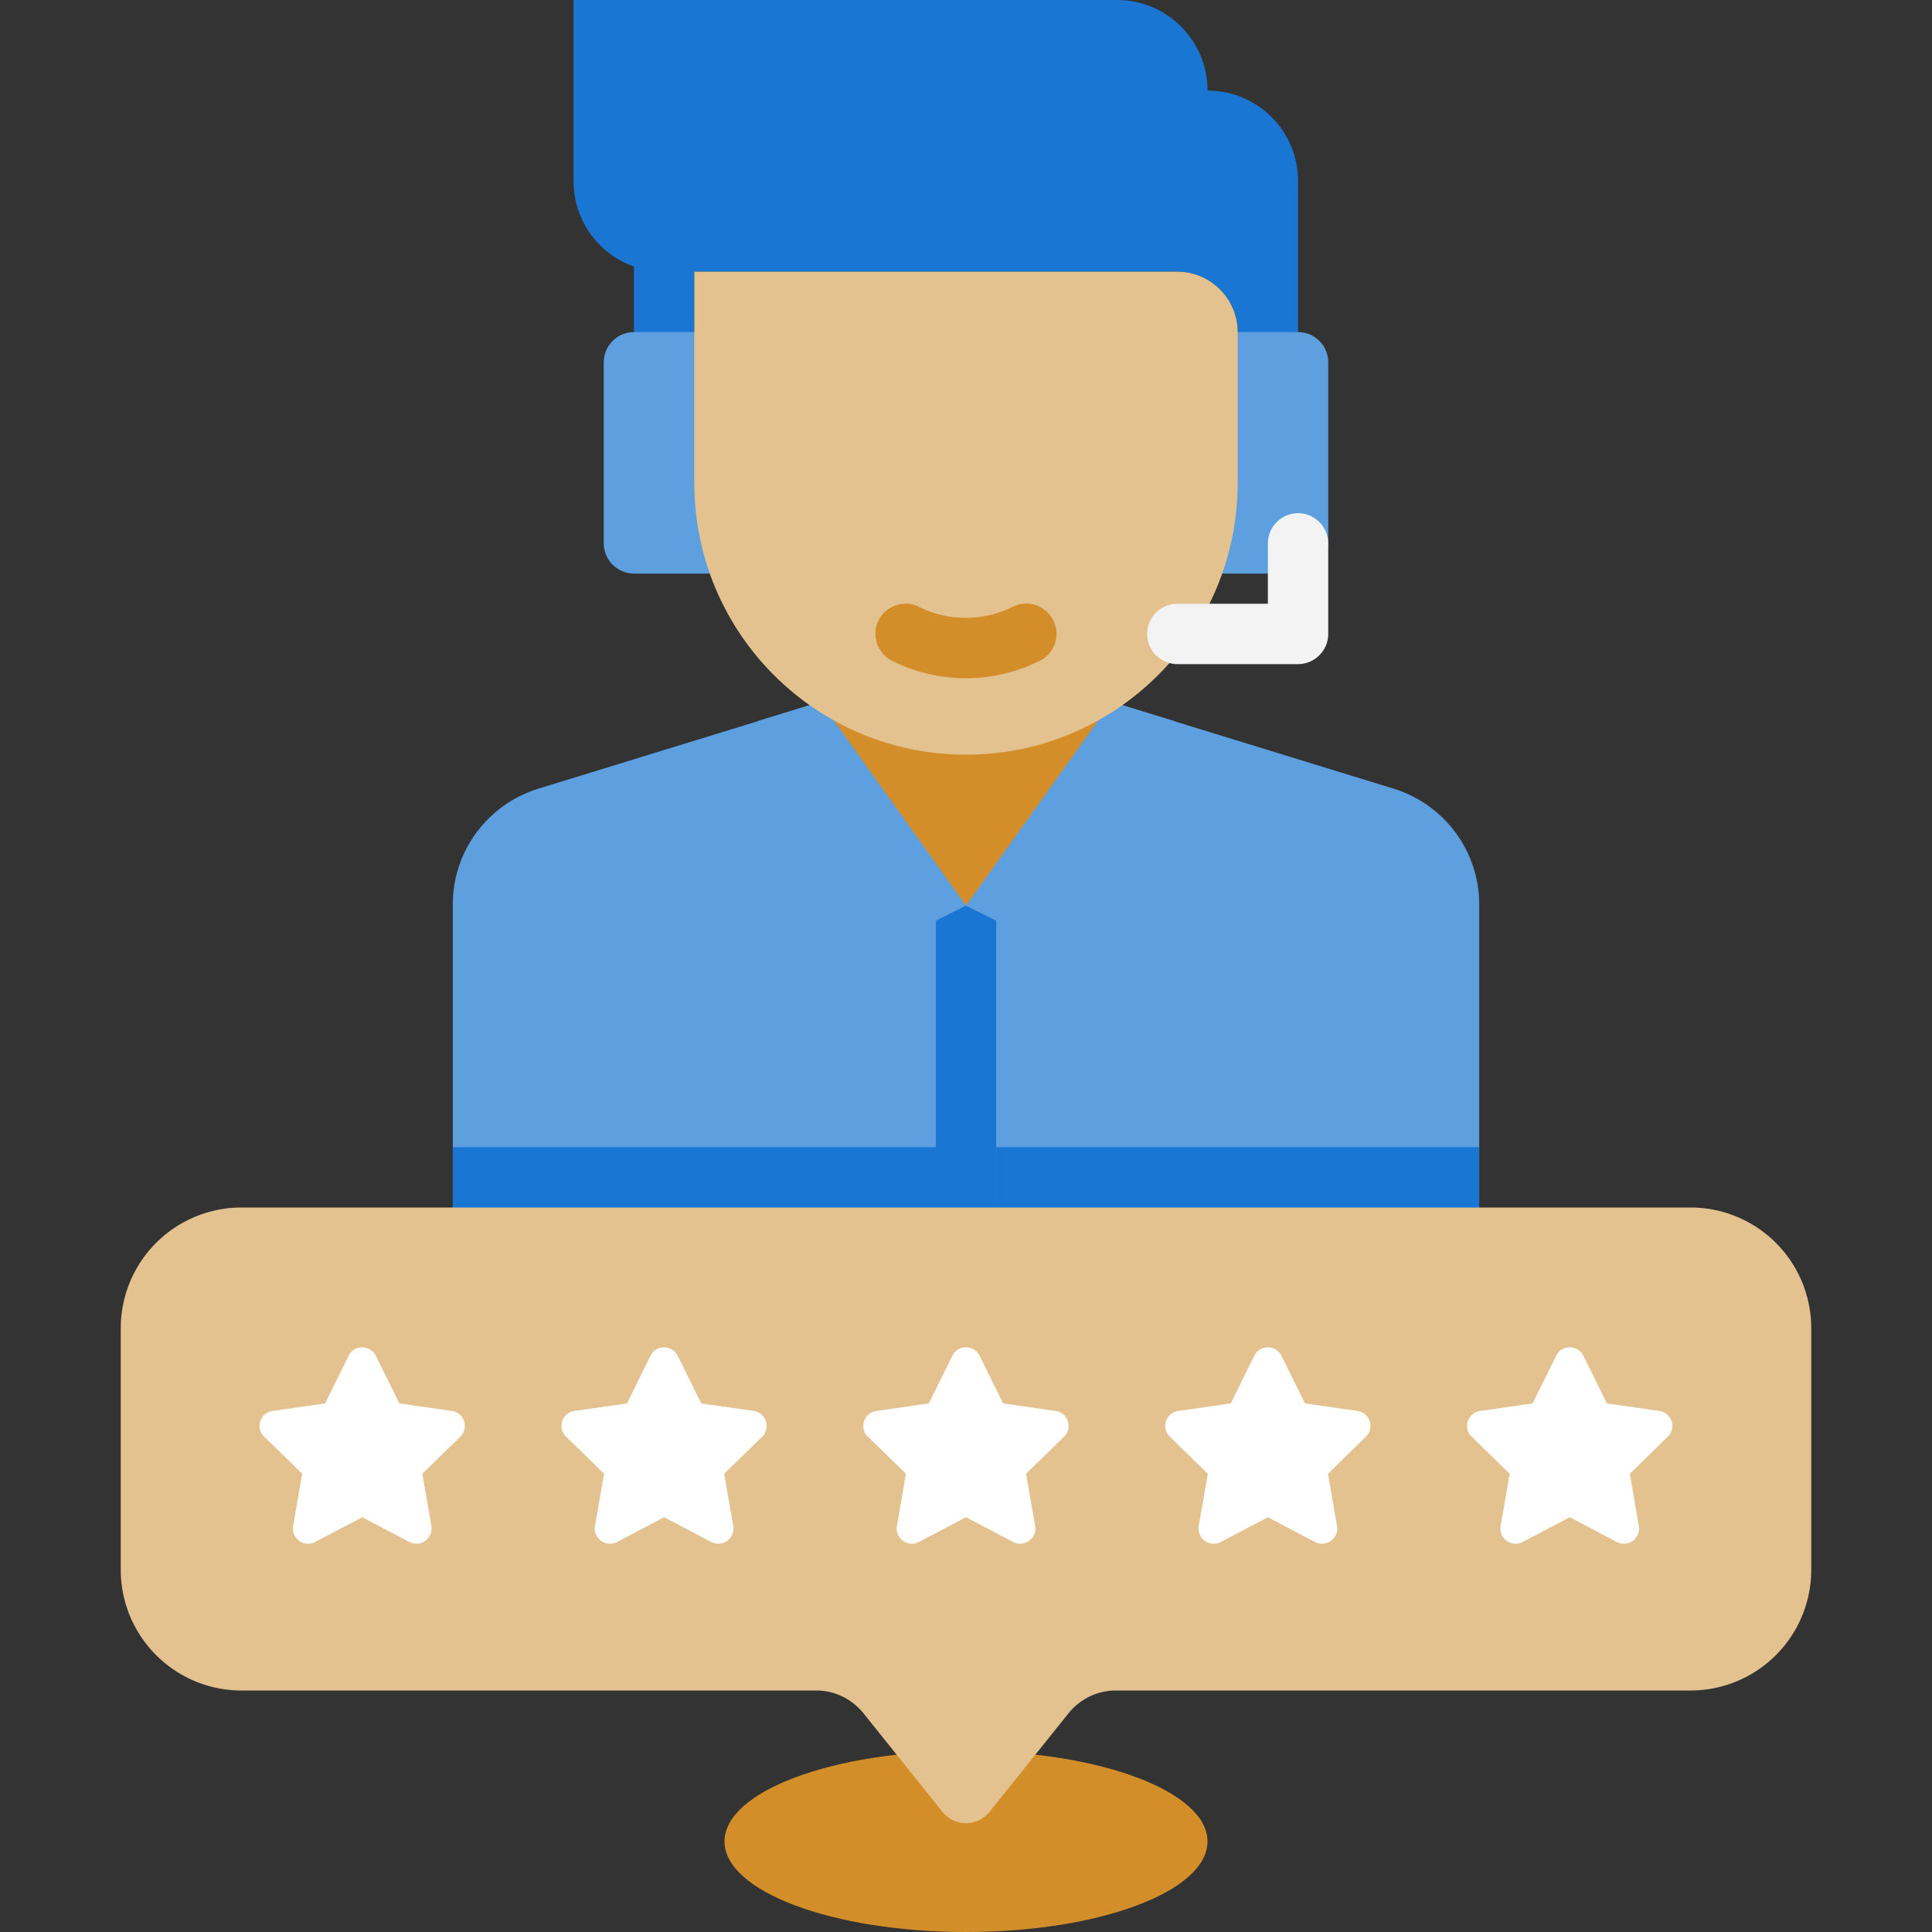 <svg xmlns="http://www.w3.org/2000/svg" viewBox="0 0 64 64" xmlns:v="https://vecta.io/nano"><rect x="0" y="0" width="64" height="64" fill="#333333" stroke="none"/><ellipse cx="32" cy="61" rx="8" ry="3" fill="#d38e2a"/><path d="M49 29.95V41c0 1.1-.9 2-2 2H17c-1.1 0-2-.9-2-2V29.95c0-1.75 1.15-3.3 2.82-3.82L28 23h8l10.18 3.13c1.67.52 2.82 2.07 2.82 3.82z" fill="#5e9fdf"/><path d="M31 30h2v13h-2z" fill="#1976d2"/><path d="M32,30c-2.76,0-5-2.23-5-5v-3h10v3c0,2.76-2.24,5-5,5Z" fill="#d38e2a"/><g fill="#5e9fdf"><path d="M32 30l-6 3-.91-9.11 2.09-.64L32 30z"/><path d="M38.91 23.89L38 33l-6-3 4.82-6.75 2.09.64z"/></g><path d="M21 7h2v6h-2z" fill="#1976d2"/><path d="M21 11h3v8h-3c-.55 0-1-.45-1-1v-6c0-.55.45-1 1-1z" fill="#5e9fdf"/><path d="M39,9H22c-1.66,0-3-1.34-3-3V0h18c1.66,0,3,1.34,3,3,1.66,0,3,1.34,3,3v7h-2v-2c0-1.1-.9-2-2-2Z" fill="#1976d2"/><path d="M43 19h-3v-8h3c.55 0 1 .45 1 1v6c0 .55-.45 1-1 1z" fill="#5e9fdf"/><path d="M32 25c-4.97 0-9-4.03-9-9V9h16c1.1 0 2 .9 2 2v5c0 4.97-4.03 9-9 9z" fill="#e4c290"/><path d="M29.55 21.89a1.01 1.01 0 0 1-.45-1.34 1.01 1.01 0 0 1 1.34-.45c.97.49 2.13.49 3.11 0 .49-.25 1.09-.05 1.34.45a.99.99 0 0 1-.45 1.34c-1.53.77-3.36.77-4.89 0z" fill="#d38e2a"/><path d="M43 22h-4c-.55 0-1-.45-1-1s.45-1 1-1h3v-2c0-.55.45-1 1-1s1 .45 1 1v3c0 .55-.45 1-1 1z" fill="#f3f3f3"/><g fill="#1976d2"><path d="M49 38v3c0 1.1-.9 2-2 2H33v-5h16zm-18 0v5H17c-1.1 0-2-.9-2-2v-3h16z"/><path d="M31 38h2v5h-2z"/></g><path d="M4 44v8a4 4 0 0 0 4 4h19.04c.61 0 1.18.28 1.56.75l2.62 3.27a1 1 0 0 0 1.56 0l2.62-3.27c.38-.47.95-.75 1.56-.75H56a4 4 0 0 0 4-4v-8a4 4 0 0 0-4-4H8a4 4 0 0 0-4 4z" fill="#e4c290"/><path d="M12 50.26l-1.56.82c-.37.19-.8-.12-.73-.53l.3-1.73-1.26-1.23c-.3-.29-.13-.79.28-.85l1.74-.25.78-1.58c.18-.37.71-.37.9 0l.78 1.58 1.74.25a.5.5 0 0 1 .28.85l-1.26 1.23.3 1.73c.07.41-.36.72-.73.53L12 50.26zm10 0l-1.56.82c-.37.19-.8-.12-.73-.53l.3-1.73-1.26-1.23c-.3-.29-.13-.79.28-.85l1.74-.25.78-1.58c.18-.37.71-.37.9 0l.78 1.58 1.74.25a.5.5 0 0 1 .28.85l-1.26 1.23.3 1.73c.07.41-.36.72-.73.53L22 50.26zm10 0l-1.56.82c-.37.19-.8-.12-.73-.53l.3-1.73-1.26-1.23c-.3-.29-.13-.79.28-.85l1.74-.25.78-1.58c.18-.37.71-.37.9 0l.78 1.58 1.74.25a.5.5 0 0 1 .28.85l-1.26 1.23.3 1.73c.07.41-.36.72-.73.53L32 50.26zm10 0l-1.56.82c-.37.19-.8-.12-.73-.53l.3-1.73-1.26-1.23c-.3-.29-.13-.79.28-.85l1.74-.25.78-1.58c.18-.37.71-.37.9 0l.78 1.58 1.74.25a.5.5 0 0 1 .28.85l-1.26 1.23.3 1.73c.07.41-.36.72-.73.53L42 50.26zm10 0l-1.56.82c-.37.19-.8-.12-.73-.53l.3-1.73-1.26-1.23c-.3-.29-.13-.79.28-.85l1.74-.25.78-1.58c.18-.37.71-.37.9 0l.78 1.58 1.74.25a.5.5 0 0 1 .28.85l-1.26 1.23.3 1.73c.07.41-.36.72-.73.53L52 50.26z" fill="#fff"/></svg>